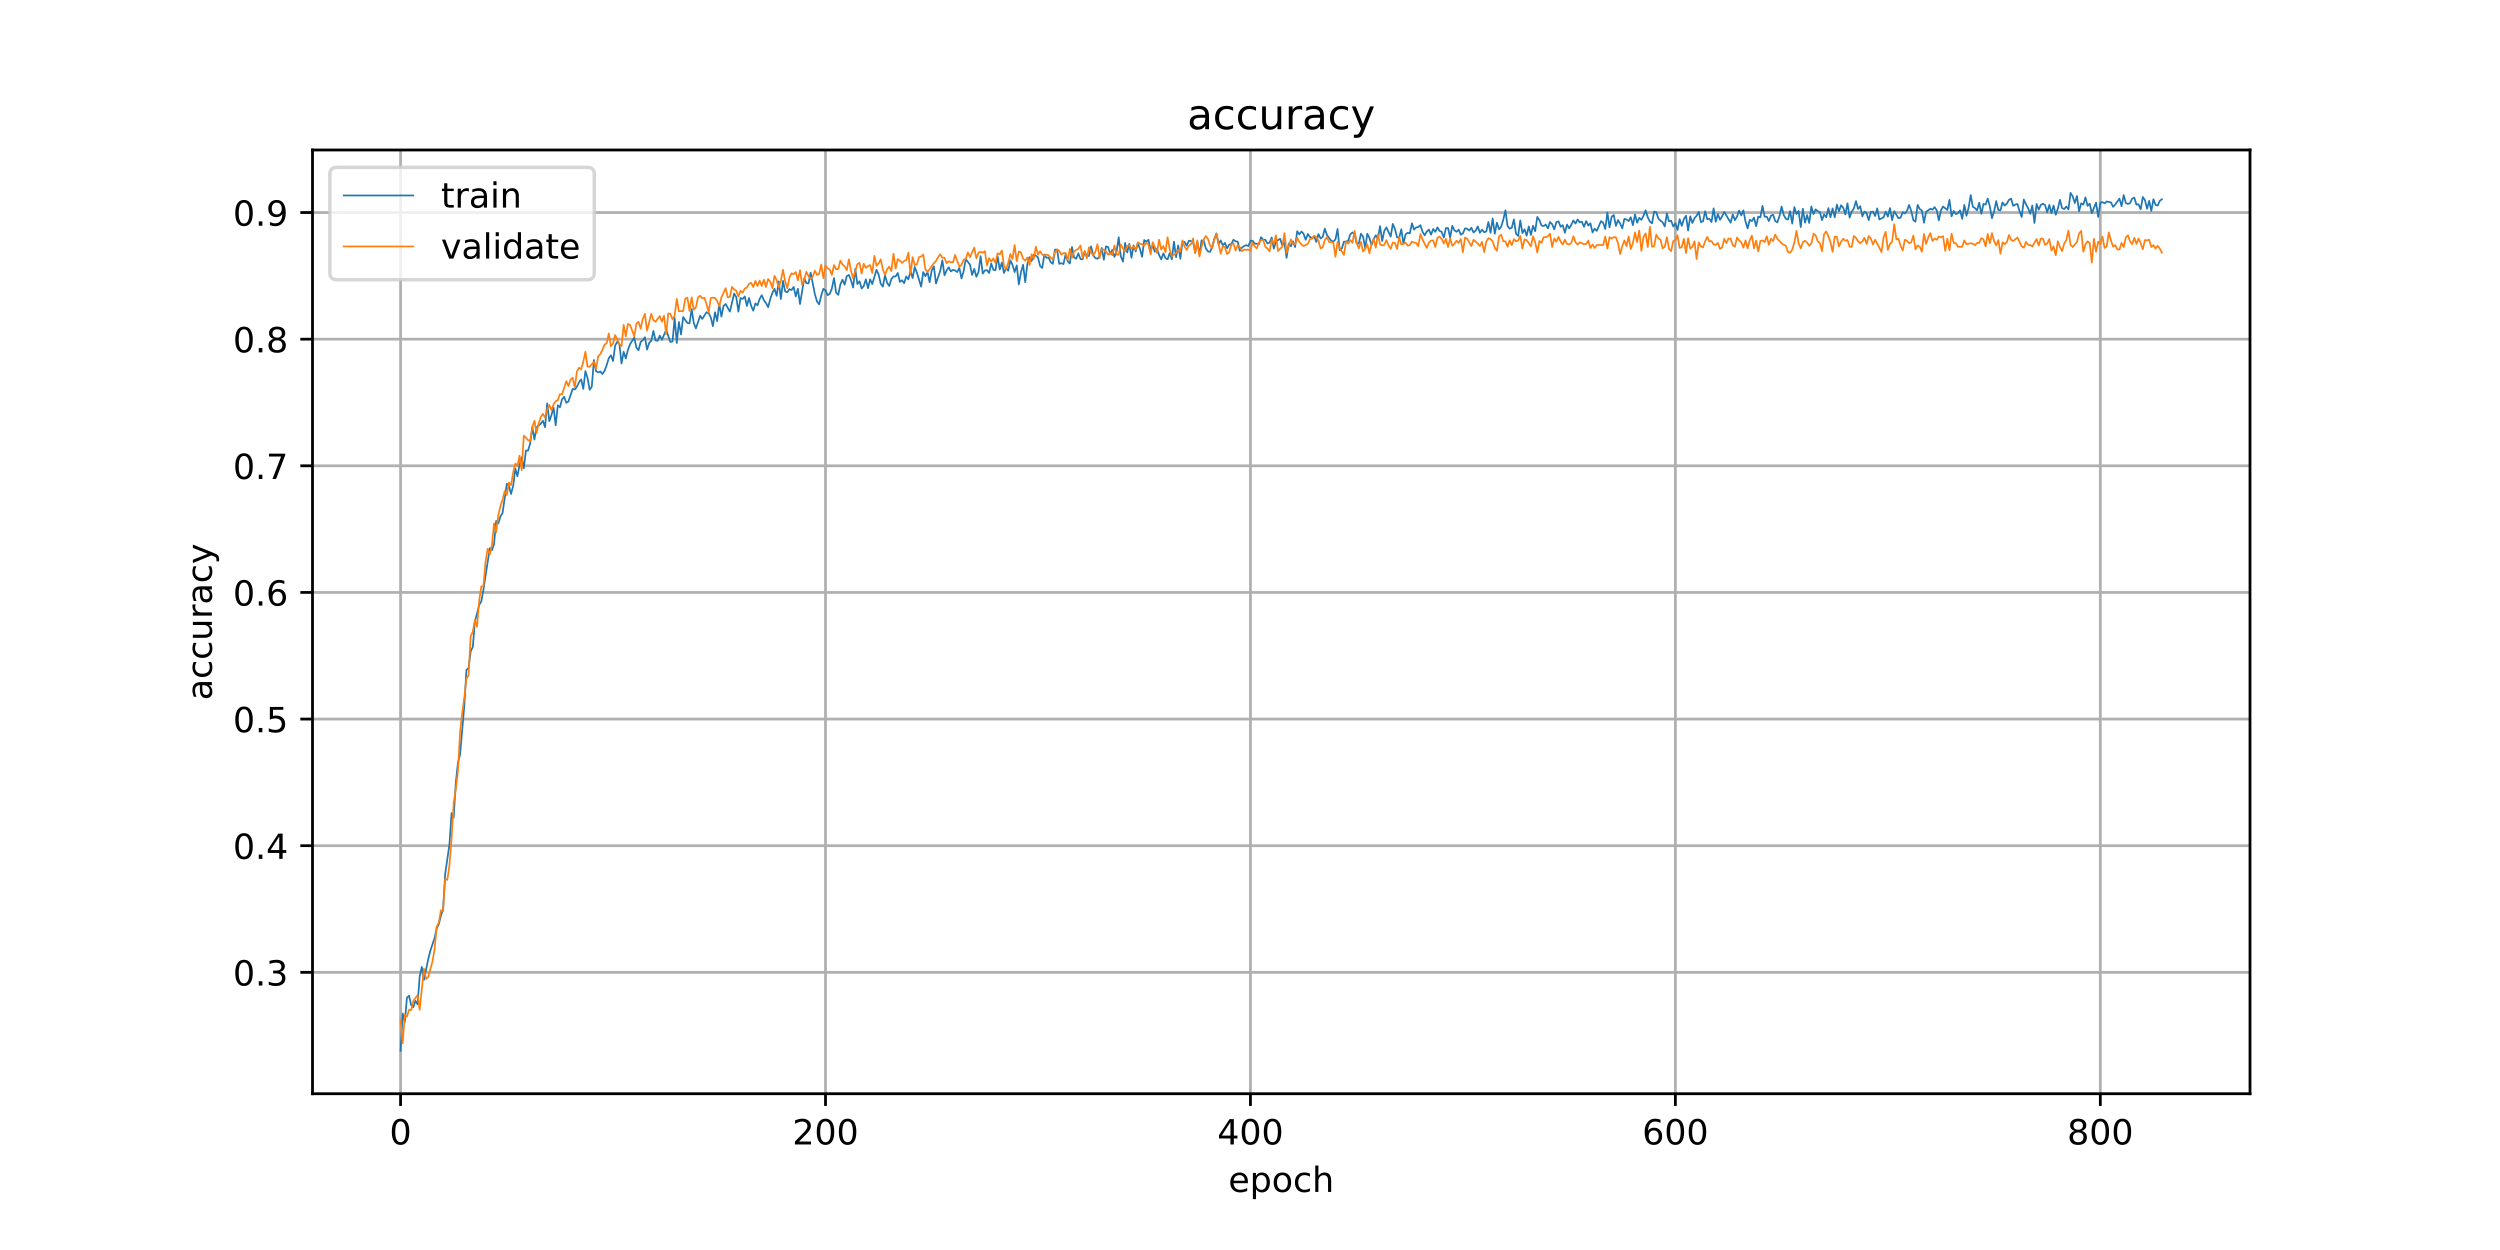 <?xml version="1.0" encoding="utf-8" standalone="no"?>
<!DOCTYPE svg PUBLIC "-//W3C//DTD SVG 1.1//EN"
  "http://www.w3.org/Graphics/SVG/1.1/DTD/svg11.dtd">
<!-- Created with matplotlib (https://matplotlib.org/) -->
<svg height="360pt" version="1.1" viewBox="0 0 720 360" width="720pt" xmlns="http://www.w3.org/2000/svg" xmlns:xlink="http://www.w3.org/1999/xlink">
 <defs>
  <style type="text/css">
*{stroke-linecap:butt;stroke-linejoin:round;}
  </style>
 </defs>
 <g id="figure_1">
  <g id="patch_1">
   <path d="M 0 360 
L 720 360 
L 720 0 
L 0 0 
z
" style="fill:#ffffff;"/>
  </g>
  <g id="axes_1">
   <g id="patch_2">
    <path d="M 90 315 
L 648 315 
L 648 43.2 
L 90 43.2 
z
" style="fill:#ffffff;"/>
   </g>
   <g id="matplotlib.axis_1">
    <g id="xtick_1">
     <g id="line2d_1">
      <path clip-path="url(#pfc9e6e3d11)" d="M 115.364 315 
L 115.364 43.2 
" style="fill:none;stroke:#b0b0b0;stroke-linecap:square;stroke-width:0.8;"/>
     </g>
     <g id="line2d_2">
      <defs>
       <path d="M 0 0 
L 0 3.5 
" id="m6388c35a2b" style="stroke:#000000;stroke-width:0.8;"/>
      </defs>
      <g>
       <use style="stroke:#000000;stroke-width:0.8;" x="115.364" xlink:href="#m6388c35a2b" y="315"/>
      </g>
     </g>
     <g id="text_1">
      <!-- 0 -->
      <defs>
       <path d="M 31.781 66.406 
Q 24.172 66.406 20.328 58.906 
Q 16.5 51.422 16.5 36.375 
Q 16.5 21.391 20.328 13.891 
Q 24.172 6.391 31.781 6.391 
Q 39.453 6.391 43.281 13.891 
Q 47.125 21.391 47.125 36.375 
Q 47.125 51.422 43.281 58.906 
Q 39.453 66.406 31.781 66.406 
z
M 31.781 74.219 
Q 44.047 74.219 50.516 64.516 
Q 56.984 54.828 56.984 36.375 
Q 56.984 17.969 50.516 8.266 
Q 44.047 -1.422 31.781 -1.422 
Q 19.531 -1.422 13.062 8.266 
Q 6.594 17.969 6.594 36.375 
Q 6.594 54.828 13.062 64.516 
Q 19.531 74.219 31.781 74.219 
z
" id="DejaVuSans-48"/>
      </defs>
      <g transform="translate(112.182 329.598)scale(0.1 -0.1)">
       <use xlink:href="#DejaVuSans-48"/>
      </g>
     </g>
    </g>
    <g id="xtick_2">
     <g id="line2d_3">
      <path clip-path="url(#pfc9e6e3d11)" d="M 237.745 315 
L 237.745 43.2 
" style="fill:none;stroke:#b0b0b0;stroke-linecap:square;stroke-width:0.8;"/>
     </g>
     <g id="line2d_4">
      <g>
       <use style="stroke:#000000;stroke-width:0.8;" x="237.745" xlink:href="#m6388c35a2b" y="315"/>
      </g>
     </g>
     <g id="text_2">
      <!-- 200 -->
      <defs>
       <path d="M 19.188 8.297 
L 53.609 8.297 
L 53.609 0 
L 7.328 0 
L 7.328 8.297 
Q 12.938 14.109 22.625 23.891 
Q 32.328 33.688 34.812 36.531 
Q 39.547 41.844 41.422 45.531 
Q 43.312 49.219 43.312 52.781 
Q 43.312 58.594 39.234 62.25 
Q 35.156 65.922 28.609 65.922 
Q 23.969 65.922 18.812 64.312 
Q 13.672 62.703 7.812 59.422 
L 7.812 69.391 
Q 13.766 71.781 18.938 73 
Q 24.125 74.219 28.422 74.219 
Q 39.75 74.219 46.484 68.547 
Q 53.219 62.891 53.219 53.422 
Q 53.219 48.922 51.531 44.891 
Q 49.859 40.875 45.406 35.406 
Q 44.188 33.984 37.641 27.219 
Q 31.109 20.453 19.188 8.297 
z
" id="DejaVuSans-50"/>
      </defs>
      <g transform="translate(228.202 329.598)scale(0.1 -0.1)">
       <use xlink:href="#DejaVuSans-50"/>
       <use x="63.623" xlink:href="#DejaVuSans-48"/>
       <use x="127.246" xlink:href="#DejaVuSans-48"/>
      </g>
     </g>
    </g>
    <g id="xtick_3">
     <g id="line2d_5">
      <path clip-path="url(#pfc9e6e3d11)" d="M 360.127 315 
L 360.127 43.2 
" style="fill:none;stroke:#b0b0b0;stroke-linecap:square;stroke-width:0.8;"/>
     </g>
     <g id="line2d_6">
      <g>
       <use style="stroke:#000000;stroke-width:0.8;" x="360.127" xlink:href="#m6388c35a2b" y="315"/>
      </g>
     </g>
     <g id="text_3">
      <!-- 400 -->
      <defs>
       <path d="M 37.797 64.312 
L 12.891 25.391 
L 37.797 25.391 
z
M 35.203 72.906 
L 47.609 72.906 
L 47.609 25.391 
L 58.016 25.391 
L 58.016 17.188 
L 47.609 17.188 
L 47.609 0 
L 37.797 0 
L 37.797 17.188 
L 4.891 17.188 
L 4.891 26.703 
z
" id="DejaVuSans-52"/>
      </defs>
      <g transform="translate(350.584 329.598)scale(0.1 -0.1)">
       <use xlink:href="#DejaVuSans-52"/>
       <use x="63.623" xlink:href="#DejaVuSans-48"/>
       <use x="127.246" xlink:href="#DejaVuSans-48"/>
      </g>
     </g>
    </g>
    <g id="xtick_4">
     <g id="line2d_7">
      <path clip-path="url(#pfc9e6e3d11)" d="M 482.509 315 
L 482.509 43.2 
" style="fill:none;stroke:#b0b0b0;stroke-linecap:square;stroke-width:0.8;"/>
     </g>
     <g id="line2d_8">
      <g>
       <use style="stroke:#000000;stroke-width:0.8;" x="482.509" xlink:href="#m6388c35a2b" y="315"/>
      </g>
     </g>
     <g id="text_4">
      <!-- 600 -->
      <defs>
       <path d="M 33.016 40.375 
Q 26.375 40.375 22.484 35.828 
Q 18.609 31.297 18.609 23.391 
Q 18.609 15.531 22.484 10.953 
Q 26.375 6.391 33.016 6.391 
Q 39.656 6.391 43.531 10.953 
Q 47.406 15.531 47.406 23.391 
Q 47.406 31.297 43.531 35.828 
Q 39.656 40.375 33.016 40.375 
z
M 52.594 71.297 
L 52.594 62.312 
Q 48.875 64.062 45.094 64.984 
Q 41.312 65.922 37.594 65.922 
Q 27.828 65.922 22.672 59.328 
Q 17.531 52.734 16.797 39.406 
Q 19.672 43.656 24.016 45.922 
Q 28.375 48.188 33.594 48.188 
Q 44.578 48.188 50.953 41.516 
Q 57.328 34.859 57.328 23.391 
Q 57.328 12.156 50.688 5.359 
Q 44.047 -1.422 33.016 -1.422 
Q 20.359 -1.422 13.672 8.266 
Q 6.984 17.969 6.984 36.375 
Q 6.984 53.656 15.188 63.938 
Q 23.391 74.219 37.203 74.219 
Q 40.922 74.219 44.703 73.484 
Q 48.484 72.75 52.594 71.297 
z
" id="DejaVuSans-54"/>
      </defs>
      <g transform="translate(472.965 329.598)scale(0.1 -0.1)">
       <use xlink:href="#DejaVuSans-54"/>
       <use x="63.623" xlink:href="#DejaVuSans-48"/>
       <use x="127.246" xlink:href="#DejaVuSans-48"/>
      </g>
     </g>
    </g>
    <g id="xtick_5">
     <g id="line2d_9">
      <path clip-path="url(#pfc9e6e3d11)" d="M 604.891 315 
L 604.891 43.2 
" style="fill:none;stroke:#b0b0b0;stroke-linecap:square;stroke-width:0.8;"/>
     </g>
     <g id="line2d_10">
      <g>
       <use style="stroke:#000000;stroke-width:0.8;" x="604.891" xlink:href="#m6388c35a2b" y="315"/>
      </g>
     </g>
     <g id="text_5">
      <!-- 800 -->
      <defs>
       <path d="M 31.781 34.625 
Q 24.75 34.625 20.719 30.859 
Q 16.703 27.094 16.703 20.516 
Q 16.703 13.922 20.719 10.156 
Q 24.75 6.391 31.781 6.391 
Q 38.812 6.391 42.859 10.172 
Q 46.922 13.969 46.922 20.516 
Q 46.922 27.094 42.891 30.859 
Q 38.875 34.625 31.781 34.625 
z
M 21.922 38.812 
Q 15.578 40.375 12.031 44.719 
Q 8.5 49.078 8.5 55.328 
Q 8.5 64.062 14.719 69.141 
Q 20.953 74.219 31.781 74.219 
Q 42.672 74.219 48.875 69.141 
Q 55.078 64.062 55.078 55.328 
Q 55.078 49.078 51.531 44.719 
Q 48 40.375 41.703 38.812 
Q 48.828 37.156 52.797 32.312 
Q 56.781 27.484 56.781 20.516 
Q 56.781 9.906 50.312 4.234 
Q 43.844 -1.422 31.781 -1.422 
Q 19.734 -1.422 13.25 4.234 
Q 6.781 9.906 6.781 20.516 
Q 6.781 27.484 10.781 32.312 
Q 14.797 37.156 21.922 38.812 
z
M 18.312 54.391 
Q 18.312 48.734 21.844 45.562 
Q 25.391 42.391 31.781 42.391 
Q 38.141 42.391 41.719 45.562 
Q 45.312 48.734 45.312 54.391 
Q 45.312 60.062 41.719 63.234 
Q 38.141 66.406 31.781 66.406 
Q 25.391 66.406 21.844 63.234 
Q 18.312 60.062 18.312 54.391 
z
" id="DejaVuSans-56"/>
      </defs>
      <g transform="translate(595.347 329.598)scale(0.1 -0.1)">
       <use xlink:href="#DejaVuSans-56"/>
       <use x="63.623" xlink:href="#DejaVuSans-48"/>
       <use x="127.246" xlink:href="#DejaVuSans-48"/>
      </g>
     </g>
    </g>
    <g id="text_6">
     <!-- epoch -->
     <defs>
      <path d="M 56.203 29.594 
L 56.203 25.203 
L 14.891 25.203 
Q 15.484 15.922 20.484 11.062 
Q 25.484 6.203 34.422 6.203 
Q 39.594 6.203 44.453 7.469 
Q 49.312 8.734 54.109 11.281 
L 54.109 2.781 
Q 49.266 0.734 44.188 -0.344 
Q 39.109 -1.422 33.891 -1.422 
Q 20.797 -1.422 13.156 6.188 
Q 5.516 13.812 5.516 26.812 
Q 5.516 40.234 12.766 48.109 
Q 20.016 56 32.328 56 
Q 43.359 56 49.781 48.891 
Q 56.203 41.797 56.203 29.594 
z
M 47.219 32.234 
Q 47.125 39.594 43.094 43.984 
Q 39.062 48.391 32.422 48.391 
Q 24.906 48.391 20.391 44.141 
Q 15.875 39.891 15.188 32.172 
z
" id="DejaVuSans-101"/>
      <path d="M 18.109 8.203 
L 18.109 -20.797 
L 9.078 -20.797 
L 9.078 54.688 
L 18.109 54.688 
L 18.109 46.391 
Q 20.953 51.266 25.266 53.625 
Q 29.594 56 35.594 56 
Q 45.562 56 51.781 48.094 
Q 58.016 40.188 58.016 27.297 
Q 58.016 14.406 51.781 6.484 
Q 45.562 -1.422 35.594 -1.422 
Q 29.594 -1.422 25.266 0.953 
Q 20.953 3.328 18.109 8.203 
z
M 48.688 27.297 
Q 48.688 37.203 44.609 42.844 
Q 40.531 48.484 33.406 48.484 
Q 26.266 48.484 22.188 42.844 
Q 18.109 37.203 18.109 27.297 
Q 18.109 17.391 22.188 11.75 
Q 26.266 6.109 33.406 6.109 
Q 40.531 6.109 44.609 11.75 
Q 48.688 17.391 48.688 27.297 
z
" id="DejaVuSans-112"/>
      <path d="M 30.609 48.391 
Q 23.391 48.391 19.188 42.75 
Q 14.984 37.109 14.984 27.297 
Q 14.984 17.484 19.156 11.844 
Q 23.344 6.203 30.609 6.203 
Q 37.797 6.203 41.984 11.859 
Q 46.188 17.531 46.188 27.297 
Q 46.188 37.016 41.984 42.703 
Q 37.797 48.391 30.609 48.391 
z
M 30.609 56 
Q 42.328 56 49.016 48.375 
Q 55.719 40.766 55.719 27.297 
Q 55.719 13.875 49.016 6.219 
Q 42.328 -1.422 30.609 -1.422 
Q 18.844 -1.422 12.172 6.219 
Q 5.516 13.875 5.516 27.297 
Q 5.516 40.766 12.172 48.375 
Q 18.844 56 30.609 56 
z
" id="DejaVuSans-111"/>
      <path d="M 48.781 52.594 
L 48.781 44.188 
Q 44.969 46.297 41.141 47.344 
Q 37.312 48.391 33.406 48.391 
Q 24.656 48.391 19.812 42.844 
Q 14.984 37.312 14.984 27.297 
Q 14.984 17.281 19.812 11.734 
Q 24.656 6.203 33.406 6.203 
Q 37.312 6.203 41.141 7.25 
Q 44.969 8.297 48.781 10.406 
L 48.781 2.094 
Q 45.016 0.344 40.984 -0.531 
Q 36.969 -1.422 32.422 -1.422 
Q 20.062 -1.422 12.781 6.344 
Q 5.516 14.109 5.516 27.297 
Q 5.516 40.672 12.859 48.328 
Q 20.219 56 33.016 56 
Q 37.156 56 41.109 55.141 
Q 45.062 54.297 48.781 52.594 
z
" id="DejaVuSans-99"/>
      <path d="M 54.891 33.016 
L 54.891 0 
L 45.906 0 
L 45.906 32.719 
Q 45.906 40.484 42.875 44.328 
Q 39.844 48.188 33.797 48.188 
Q 26.516 48.188 22.312 43.547 
Q 18.109 38.922 18.109 30.906 
L 18.109 0 
L 9.078 0 
L 9.078 75.984 
L 18.109 75.984 
L 18.109 46.188 
Q 21.344 51.125 25.703 53.562 
Q 30.078 56 35.797 56 
Q 45.219 56 50.047 50.172 
Q 54.891 44.344 54.891 33.016 
z
" id="DejaVuSans-104"/>
     </defs>
     <g transform="translate(353.772 343.277)scale(0.1 -0.1)">
      <use xlink:href="#DejaVuSans-101"/>
      <use x="61.523" xlink:href="#DejaVuSans-112"/>
      <use x="125" xlink:href="#DejaVuSans-111"/>
      <use x="186.182" xlink:href="#DejaVuSans-99"/>
      <use x="241.162" xlink:href="#DejaVuSans-104"/>
     </g>
    </g>
   </g>
   <g id="matplotlib.axis_2">
    <g id="ytick_1">
     <g id="line2d_11">
      <path clip-path="url(#pfc9e6e3d11)" d="M 90 280.033 
L 648 280.033 
" style="fill:none;stroke:#b0b0b0;stroke-linecap:square;stroke-width:0.8;"/>
     </g>
     <g id="line2d_12">
      <defs>
       <path d="M 0 0 
L -3.5 0 
" id="mb56e80c5e0" style="stroke:#000000;stroke-width:0.8;"/>
      </defs>
      <g>
       <use style="stroke:#000000;stroke-width:0.8;" x="90" xlink:href="#mb56e80c5e0" y="280.033"/>
      </g>
     </g>
     <g id="text_7">
      <!-- 0.3 -->
      <defs>
       <path d="M 10.688 12.406 
L 21 12.406 
L 21 0 
L 10.688 0 
z
" id="DejaVuSans-46"/>
       <path d="M 40.578 39.312 
Q 47.656 37.797 51.625 33 
Q 55.609 28.219 55.609 21.188 
Q 55.609 10.406 48.188 4.484 
Q 40.766 -1.422 27.094 -1.422 
Q 22.516 -1.422 17.656 -0.516 
Q 12.797 0.391 7.625 2.203 
L 7.625 11.719 
Q 11.719 9.328 16.594 8.109 
Q 21.484 6.891 26.812 6.891 
Q 36.078 6.891 40.938 10.547 
Q 45.797 14.203 45.797 21.188 
Q 45.797 27.641 41.281 31.266 
Q 36.766 34.906 28.719 34.906 
L 20.219 34.906 
L 20.219 43.016 
L 29.109 43.016 
Q 36.375 43.016 40.234 45.922 
Q 44.094 48.828 44.094 54.297 
Q 44.094 59.906 40.109 62.906 
Q 36.141 65.922 28.719 65.922 
Q 24.656 65.922 20.016 65.031 
Q 15.375 64.156 9.812 62.312 
L 9.812 71.094 
Q 15.438 72.656 20.344 73.438 
Q 25.25 74.219 29.594 74.219 
Q 40.828 74.219 47.359 69.109 
Q 53.906 64.016 53.906 55.328 
Q 53.906 49.266 50.438 45.094 
Q 46.969 40.922 40.578 39.312 
z
" id="DejaVuSans-51"/>
      </defs>
      <g transform="translate(67.097 283.833)scale(0.1 -0.1)">
       <use xlink:href="#DejaVuSans-48"/>
       <use x="63.623" xlink:href="#DejaVuSans-46"/>
       <use x="95.41" xlink:href="#DejaVuSans-51"/>
      </g>
     </g>
    </g>
    <g id="ytick_2">
     <g id="line2d_13">
      <path clip-path="url(#pfc9e6e3d11)" d="M 90 243.562 
L 648 243.562 
" style="fill:none;stroke:#b0b0b0;stroke-linecap:square;stroke-width:0.8;"/>
     </g>
     <g id="line2d_14">
      <g>
       <use style="stroke:#000000;stroke-width:0.8;" x="90" xlink:href="#mb56e80c5e0" y="243.562"/>
      </g>
     </g>
     <g id="text_8">
      <!-- 0.4 -->
      <g transform="translate(67.097 247.362)scale(0.1 -0.1)">
       <use xlink:href="#DejaVuSans-48"/>
       <use x="63.623" xlink:href="#DejaVuSans-46"/>
       <use x="95.41" xlink:href="#DejaVuSans-52"/>
      </g>
     </g>
    </g>
    <g id="ytick_3">
     <g id="line2d_15">
      <path clip-path="url(#pfc9e6e3d11)" d="M 90 207.091 
L 648 207.091 
" style="fill:none;stroke:#b0b0b0;stroke-linecap:square;stroke-width:0.8;"/>
     </g>
     <g id="line2d_16">
      <g>
       <use style="stroke:#000000;stroke-width:0.8;" x="90" xlink:href="#mb56e80c5e0" y="207.091"/>
      </g>
     </g>
     <g id="text_9">
      <!-- 0.5 -->
      <defs>
       <path d="M 10.797 72.906 
L 49.516 72.906 
L 49.516 64.594 
L 19.828 64.594 
L 19.828 46.734 
Q 21.969 47.469 24.109 47.828 
Q 26.266 48.188 28.422 48.188 
Q 40.625 48.188 47.75 41.5 
Q 54.891 34.812 54.891 23.391 
Q 54.891 11.625 47.562 5.094 
Q 40.234 -1.422 26.906 -1.422 
Q 22.312 -1.422 17.547 -0.641 
Q 12.797 0.141 7.719 1.703 
L 7.719 11.625 
Q 12.109 9.234 16.797 8.062 
Q 21.484 6.891 26.703 6.891 
Q 35.156 6.891 40.078 11.328 
Q 45.016 15.766 45.016 23.391 
Q 45.016 31 40.078 35.438 
Q 35.156 39.891 26.703 39.891 
Q 22.75 39.891 18.812 39.016 
Q 14.891 38.141 10.797 36.281 
z
" id="DejaVuSans-53"/>
      </defs>
      <g transform="translate(67.097 210.891)scale(0.1 -0.1)">
       <use xlink:href="#DejaVuSans-48"/>
       <use x="63.623" xlink:href="#DejaVuSans-46"/>
       <use x="95.41" xlink:href="#DejaVuSans-53"/>
      </g>
     </g>
    </g>
    <g id="ytick_4">
     <g id="line2d_17">
      <path clip-path="url(#pfc9e6e3d11)" d="M 90 170.62 
L 648 170.62 
" style="fill:none;stroke:#b0b0b0;stroke-linecap:square;stroke-width:0.8;"/>
     </g>
     <g id="line2d_18">
      <g>
       <use style="stroke:#000000;stroke-width:0.8;" x="90" xlink:href="#mb56e80c5e0" y="170.62"/>
      </g>
     </g>
     <g id="text_10">
      <!-- 0.6 -->
      <g transform="translate(67.097 174.42)scale(0.1 -0.1)">
       <use xlink:href="#DejaVuSans-48"/>
       <use x="63.623" xlink:href="#DejaVuSans-46"/>
       <use x="95.41" xlink:href="#DejaVuSans-54"/>
      </g>
     </g>
    </g>
    <g id="ytick_5">
     <g id="line2d_19">
      <path clip-path="url(#pfc9e6e3d11)" d="M 90 134.15 
L 648 134.15 
" style="fill:none;stroke:#b0b0b0;stroke-linecap:square;stroke-width:0.8;"/>
     </g>
     <g id="line2d_20">
      <g>
       <use style="stroke:#000000;stroke-width:0.8;" x="90" xlink:href="#mb56e80c5e0" y="134.15"/>
      </g>
     </g>
     <g id="text_11">
      <!-- 0.7 -->
      <defs>
       <path d="M 8.203 72.906 
L 55.078 72.906 
L 55.078 68.703 
L 28.609 0 
L 18.312 0 
L 43.219 64.594 
L 8.203 64.594 
z
" id="DejaVuSans-55"/>
      </defs>
      <g transform="translate(67.097 137.949)scale(0.1 -0.1)">
       <use xlink:href="#DejaVuSans-48"/>
       <use x="63.623" xlink:href="#DejaVuSans-46"/>
       <use x="95.41" xlink:href="#DejaVuSans-55"/>
      </g>
     </g>
    </g>
    <g id="ytick_6">
     <g id="line2d_21">
      <path clip-path="url(#pfc9e6e3d11)" d="M 90 97.679 
L 648 97.679 
" style="fill:none;stroke:#b0b0b0;stroke-linecap:square;stroke-width:0.8;"/>
     </g>
     <g id="line2d_22">
      <g>
       <use style="stroke:#000000;stroke-width:0.8;" x="90" xlink:href="#mb56e80c5e0" y="97.679"/>
      </g>
     </g>
     <g id="text_12">
      <!-- 0.8 -->
      <g transform="translate(67.097 101.478)scale(0.1 -0.1)">
       <use xlink:href="#DejaVuSans-48"/>
       <use x="63.623" xlink:href="#DejaVuSans-46"/>
       <use x="95.41" xlink:href="#DejaVuSans-56"/>
      </g>
     </g>
    </g>
    <g id="ytick_7">
     <g id="line2d_23">
      <path clip-path="url(#pfc9e6e3d11)" d="M 90 61.208 
L 648 61.208 
" style="fill:none;stroke:#b0b0b0;stroke-linecap:square;stroke-width:0.8;"/>
     </g>
     <g id="line2d_24">
      <g>
       <use style="stroke:#000000;stroke-width:0.8;" x="90" xlink:href="#mb56e80c5e0" y="61.208"/>
      </g>
     </g>
     <g id="text_13">
      <!-- 0.9 -->
      <defs>
       <path d="M 10.984 1.516 
L 10.984 10.5 
Q 14.703 8.734 18.5 7.812 
Q 22.312 6.891 25.984 6.891 
Q 35.75 6.891 40.891 13.453 
Q 46.047 20.016 46.781 33.406 
Q 43.953 29.203 39.594 26.953 
Q 35.25 24.703 29.984 24.703 
Q 19.047 24.703 12.672 31.312 
Q 6.297 37.938 6.297 49.422 
Q 6.297 60.641 12.938 67.422 
Q 19.578 74.219 30.609 74.219 
Q 43.266 74.219 49.922 64.516 
Q 56.594 54.828 56.594 36.375 
Q 56.594 19.141 48.406 8.859 
Q 40.234 -1.422 26.422 -1.422 
Q 22.703 -1.422 18.891 -0.688 
Q 15.094 0.047 10.984 1.516 
z
M 30.609 32.422 
Q 37.25 32.422 41.125 36.953 
Q 45.016 41.5 45.016 49.422 
Q 45.016 57.281 41.125 61.844 
Q 37.25 66.406 30.609 66.406 
Q 23.969 66.406 20.094 61.844 
Q 16.219 57.281 16.219 49.422 
Q 16.219 41.5 20.094 36.953 
Q 23.969 32.422 30.609 32.422 
z
" id="DejaVuSans-57"/>
      </defs>
      <g transform="translate(67.097 65.007)scale(0.1 -0.1)">
       <use xlink:href="#DejaVuSans-48"/>
       <use x="63.623" xlink:href="#DejaVuSans-46"/>
       <use x="95.41" xlink:href="#DejaVuSans-57"/>
      </g>
     </g>
    </g>
    <g id="text_14">
     <!-- accuracy -->
     <defs>
      <path d="M 34.281 27.484 
Q 23.391 27.484 19.188 25 
Q 14.984 22.516 14.984 16.5 
Q 14.984 11.719 18.141 8.906 
Q 21.297 6.109 26.703 6.109 
Q 34.188 6.109 38.703 11.406 
Q 43.219 16.703 43.219 25.484 
L 43.219 27.484 
z
M 52.203 31.203 
L 52.203 0 
L 43.219 0 
L 43.219 8.297 
Q 40.141 3.328 35.547 0.953 
Q 30.953 -1.422 24.312 -1.422 
Q 15.922 -1.422 10.953 3.297 
Q 6 8.016 6 15.922 
Q 6 25.141 12.172 29.828 
Q 18.359 34.516 30.609 34.516 
L 43.219 34.516 
L 43.219 35.406 
Q 43.219 41.609 39.141 45 
Q 35.062 48.391 27.688 48.391 
Q 23 48.391 18.547 47.266 
Q 14.109 46.141 10.016 43.891 
L 10.016 52.203 
Q 14.938 54.109 19.578 55.047 
Q 24.219 56 28.609 56 
Q 40.484 56 46.344 49.844 
Q 52.203 43.703 52.203 31.203 
z
" id="DejaVuSans-97"/>
      <path d="M 8.5 21.578 
L 8.5 54.688 
L 17.484 54.688 
L 17.484 21.922 
Q 17.484 14.156 20.5 10.266 
Q 23.531 6.391 29.594 6.391 
Q 36.859 6.391 41.078 11.031 
Q 45.312 15.672 45.312 23.688 
L 45.312 54.688 
L 54.297 54.688 
L 54.297 0 
L 45.312 0 
L 45.312 8.406 
Q 42.047 3.422 37.719 1 
Q 33.406 -1.422 27.688 -1.422 
Q 18.266 -1.422 13.375 4.438 
Q 8.5 10.297 8.5 21.578 
z
M 31.109 56 
z
" id="DejaVuSans-117"/>
      <path d="M 41.109 46.297 
Q 39.594 47.172 37.812 47.578 
Q 36.031 48 33.891 48 
Q 26.266 48 22.188 43.047 
Q 18.109 38.094 18.109 28.812 
L 18.109 0 
L 9.078 0 
L 9.078 54.688 
L 18.109 54.688 
L 18.109 46.188 
Q 20.953 51.172 25.484 53.578 
Q 30.031 56 36.531 56 
Q 37.453 56 38.578 55.875 
Q 39.703 55.766 41.062 55.516 
z
" id="DejaVuSans-114"/>
      <path d="M 32.172 -5.078 
Q 28.375 -14.844 24.75 -17.812 
Q 21.141 -20.797 15.094 -20.797 
L 7.906 -20.797 
L 7.906 -13.281 
L 13.188 -13.281 
Q 16.891 -13.281 18.938 -11.516 
Q 21 -9.766 23.484 -3.219 
L 25.094 0.875 
L 2.984 54.688 
L 12.5 54.688 
L 29.594 11.922 
L 46.688 54.688 
L 56.203 54.688 
z
" id="DejaVuSans-121"/>
     </defs>
     <g transform="translate(61.017 201.659)rotate(-90)scale(0.1 -0.1)">
      <use xlink:href="#DejaVuSans-97"/>
      <use x="61.279" xlink:href="#DejaVuSans-99"/>
      <use x="116.26" xlink:href="#DejaVuSans-99"/>
      <use x="171.24" xlink:href="#DejaVuSans-117"/>
      <use x="234.619" xlink:href="#DejaVuSans-114"/>
      <use x="275.732" xlink:href="#DejaVuSans-97"/>
      <use x="337.012" xlink:href="#DejaVuSans-99"/>
      <use x="391.992" xlink:href="#DejaVuSans-121"/>
     </g>
    </g>
   </g>
   <g id="line2d_25">
    <path clip-path="url(#pfc9e6e3d11)" d="M 115.364 302.645 
L 115.976 291.887 
L 116.587 294.348 
L 117.199 287.328 
L 117.811 286.781 
L 118.423 289.516 
L 119.035 290.063 
L 119.647 288.239 
L 120.259 289.242 
L 120.871 281.219 
L 121.483 278.483 
L 122.095 282.222 
L 123.318 276.295 
L 123.93 273.833 
L 125.154 270.186 
L 125.766 267.36 
L 126.378 266.174 
L 126.99 263.713 
L 127.602 261.889 
L 128.214 251.677 
L 129.438 243.198 
L 130.049 234.171 
L 130.661 235.448 
L 131.273 225.418 
L 131.885 219.674 
L 132.497 217.303 
L 133.721 203.353 
L 134.333 192.959 
L 134.945 192.412 
L 135.557 187.58 
L 136.169 186.303 
L 136.78 179.009 
L 138.004 174.268 
L 138.616 173.173 
L 139.228 169.8 
L 141.064 157.856 
L 141.676 158.494 
L 142.288 156.67 
L 142.9 150.014 
L 143.511 150.744 
L 144.123 148.738 
L 144.735 147.735 
L 145.959 139.347 
L 146.571 139.985 
L 147.183 142.264 
L 147.795 139.894 
L 148.407 134.97 
L 149.019 137.158 
L 149.631 133.876 
L 150.242 131.688 
L 150.854 134.879 
L 151.466 129.773 
L 152.078 129.773 
L 152.69 127.676 
L 153.302 123.026 
L 153.914 126.582 
L 154.526 123.026 
L 155.75 122.023 
L 156.362 121.202 
L 156.973 123.026 
L 157.585 116.188 
L 158.197 121.293 
L 158.809 119.561 
L 159.421 117.373 
L 160.033 122.479 
L 160.645 116.735 
L 161.257 117.282 
L 161.869 115.002 
L 162.481 114.273 
L 163.093 116.005 
L 163.704 115.64 
L 164.928 111.993 
L 165.54 112.176 
L 166.152 111.355 
L 166.764 110.079 
L 167.376 109.258 
L 167.988 111.993 
L 168.6 106.887 
L 169.212 108.893 
L 169.824 112.267 
L 170.435 111.355 
L 171.047 103.696 
L 171.659 106.887 
L 172.271 107.252 
L 172.883 106.979 
L 173.495 107.708 
L 174.107 106.796 
L 174.719 105.155 
L 175.331 103.149 
L 175.943 102.329 
L 176.555 103.97 
L 177.166 99.502 
L 177.778 98.408 
L 178.39 99.137 
L 179.002 104.699 
L 179.614 101.326 
L 180.226 103.24 
L 180.838 100.779 
L 181.45 99.137 
L 182.674 97.223 
L 183.286 100.14 
L 183.897 100.87 
L 184.509 98.499 
L 185.121 97.952 
L 185.733 97.131 
L 186.345 100.687 
L 186.957 98.773 
L 187.569 98.134 
L 188.181 95.308 
L 188.793 98.043 
L 189.405 98.134 
L 190.017 96.676 
L 190.628 97.861 
L 191.852 95.034 
L 193.076 98.499 
L 193.688 98.317 
L 194.3 91.57 
L 194.912 98.773 
L 195.524 92.755 
L 196.136 96.311 
L 196.748 91.296 
L 197.971 93.028 
L 198.583 93.12 
L 199.195 89.017 
L 199.807 93.028 
L 200.419 94.578 
L 201.643 90.931 
L 202.255 91.843 
L 203.479 89.928 
L 204.09 90.202 
L 204.702 91.387 
L 205.314 93.94 
L 205.926 89.928 
L 206.538 92.481 
L 207.15 87.467 
L 207.762 91.205 
L 208.374 88.105 
L 208.986 87.558 
L 210.21 89.746 
L 211.433 84.549 
L 212.045 85.552 
L 212.657 89.746 
L 213.269 85.825 
L 213.881 86.099 
L 214.493 85.37 
L 215.105 88.105 
L 215.717 85.825 
L 216.329 88.105 
L 216.941 89.473 
L 217.552 87.375 
L 218.164 87.923 
L 218.776 86.099 
L 219.388 85.005 
L 220 86.464 
L 220.612 87.284 
L 221.224 88.47 
L 221.836 86.099 
L 222.448 84.367 
L 223.06 83.181 
L 223.672 85.187 
L 224.283 81.084 
L 224.895 86.099 
L 225.507 80.902 
L 226.119 83.911 
L 226.731 84.184 
L 227.343 83.272 
L 227.955 83.546 
L 228.567 82.634 
L 229.179 85.37 
L 229.791 83.181 
L 230.403 87.558 
L 231.626 80.172 
L 232.238 81.54 
L 232.85 81.631 
L 233.462 78.531 
L 234.686 84.731 
L 235.298 86.828 
L 235.91 87.649 
L 236.522 85.096 
L 237.134 83.181 
L 237.745 83.637 
L 238.357 85.005 
L 238.969 84.64 
L 239.581 83.09 
L 240.193 80.081 
L 240.805 84.275 
L 241.417 84.914 
L 242.029 81.905 
L 242.641 80.537 
L 243.253 81.996 
L 243.865 79.534 
L 244.476 79.17 
L 245.088 80.72 
L 245.7 82.817 
L 246.312 77.437 
L 246.924 81.814 
L 247.536 80.993 
L 248.148 83.09 
L 248.76 82.361 
L 249.372 80.446 
L 249.984 82.999 
L 250.596 80.446 
L 251.207 81.814 
L 252.431 77.711 
L 253.043 79.078 
L 253.655 81.722 
L 254.267 82.543 
L 254.879 79.261 
L 255.491 81.449 
L 256.103 82.361 
L 256.715 80.355 
L 257.327 79.625 
L 257.938 79.625 
L 258.55 78.622 
L 259.162 81.175 
L 259.774 80.72 
L 260.386 81.54 
L 260.998 79.625 
L 261.61 80.446 
L 262.222 78.075 
L 262.834 80.081 
L 263.446 76.89 
L 264.058 78.531 
L 265.281 82.543 
L 265.893 78.349 
L 266.505 79.534 
L 267.117 78.349 
L 267.729 81.267 
L 268.341 77.893 
L 268.953 76.708 
L 269.565 81.631 
L 270.789 77.984 
L 271.4 74.975 
L 272.012 79.261 
L 272.624 77.893 
L 273.236 76.981 
L 273.848 78.167 
L 274.46 77.711 
L 275.072 77.893 
L 275.684 78.349 
L 276.296 77.164 
L 276.908 80.172 
L 277.52 78.167 
L 278.131 74.611 
L 279.355 76.252 
L 279.967 79.17 
L 280.579 77.437 
L 281.191 79.717 
L 281.803 78.349 
L 282.415 73.79 
L 283.027 78.805 
L 283.639 77.893 
L 284.251 77.802 
L 284.862 78.622 
L 285.474 75.887 
L 286.086 77.711 
L 286.698 77.802 
L 287.31 73.79 
L 287.922 77.619 
L 288.534 75.614 
L 289.146 78.622 
L 289.758 77.164 
L 290.37 77.984 
L 290.982 74.975 
L 291.593 76.252 
L 292.205 78.349 
L 292.817 76.434 
L 293.429 81.905 
L 294.041 78.349 
L 294.653 76.252 
L 295.265 81.267 
L 295.877 76.069 
L 296.489 74.064 
L 297.101 75.158 
L 297.713 73.334 
L 298.324 73.608 
L 298.936 74.155 
L 299.548 76.617 
L 300.16 77.164 
L 300.772 73.334 
L 301.384 74.246 
L 301.996 74.155 
L 302.608 75.522 
L 303.22 75.978 
L 303.832 71.875 
L 304.444 71.966 
L 305.055 75.978 
L 305.667 75.796 
L 306.279 76.069 
L 306.891 73.243 
L 307.503 75.249 
L 308.115 75.887 
L 308.727 71.146 
L 309.339 74.155 
L 309.951 74.519 
L 310.563 72.969 
L 311.175 74.611 
L 311.786 74.702 
L 312.398 72.605 
L 313.01 73.79 
L 313.622 73.699 
L 314.234 70.964 
L 314.846 73.517 
L 315.458 74.337 
L 316.07 74.519 
L 316.682 73.881 
L 317.294 71.419 
L 317.906 74.793 
L 318.517 70.964 
L 319.129 71.146 
L 319.741 73.152 
L 320.353 71.966 
L 320.965 73.972 
L 321.577 72.422 
L 322.189 68.319 
L 322.801 73.881 
L 323.413 75.34 
L 324.025 69.961 
L 324.637 72.696 
L 325.248 70.234 
L 325.86 74.246 
L 326.472 70.69 
L 327.084 72.422 
L 327.696 70.052 
L 328.308 71.693 
L 328.92 73.972 
L 329.532 69.14 
L 330.144 69.596 
L 330.756 69.049 
L 331.368 72.058 
L 331.979 70.69 
L 332.591 72.514 
L 333.203 71.602 
L 333.815 73.425 
L 334.427 74.702 
L 335.039 72.969 
L 335.651 74.337 
L 336.263 74.702 
L 336.875 72.878 
L 337.487 74.702 
L 338.099 69.596 
L 338.71 74.064 
L 339.322 70.69 
L 339.934 74.519 
L 340.546 69.778 
L 341.158 69.687 
L 341.77 70.781 
L 342.382 69.322 
L 342.994 69.414 
L 343.606 69.778 
L 344.218 72.787 
L 344.83 69.687 
L 345.441 73.243 
L 346.053 69.231 
L 346.665 69.322 
L 347.277 71.511 
L 347.889 72.422 
L 348.501 72.514 
L 349.113 71.055 
L 349.725 68.775 
L 350.337 67.225 
L 350.949 70.325 
L 351.561 69.231 
L 352.172 70.69 
L 352.784 69.961 
L 353.396 71.511 
L 354.008 70.416 
L 354.62 70.325 
L 355.232 69.049 
L 355.844 69.505 
L 356.456 69.596 
L 357.068 72.24 
L 357.68 71.328 
L 358.292 70.872 
L 358.903 70.599 
L 359.515 70.872 
L 360.127 69.414 
L 360.739 69.322 
L 361.351 70.143 
L 362.575 70.325 
L 363.187 68.319 
L 363.799 69.049 
L 364.411 69.049 
L 365.023 70.143 
L 365.634 69.869 
L 366.246 68.411 
L 366.858 71.602 
L 367.47 69.687 
L 368.082 69.14 
L 368.694 68.775 
L 369.306 70.69 
L 369.918 69.778 
L 370.53 74.246 
L 371.142 70.143 
L 371.754 70.964 
L 372.366 69.505 
L 372.977 71.146 
L 373.589 66.587 
L 374.201 67.499 
L 374.813 66.678 
L 375.425 67.316 
L 376.037 69.049 
L 376.649 67.408 
L 377.261 68.228 
L 377.873 68.593 
L 378.485 68.137 
L 379.097 69.687 
L 379.708 67.408 
L 380.32 68.684 
L 380.932 68.228 
L 381.544 65.858 
L 382.156 67.681 
L 383.38 69.322 
L 383.992 69.596 
L 384.604 68.958 
L 385.216 65.949 
L 385.828 72.058 
L 386.439 71.602 
L 387.051 69.596 
L 387.663 69.596 
L 388.275 69.322 
L 388.887 67.499 
L 389.499 66.952 
L 390.111 67.408 
L 390.723 70.143 
L 391.335 70.143 
L 391.947 67.316 
L 392.559 68.137 
L 393.17 71.419 
L 393.782 67.316 
L 394.394 68.502 
L 395.006 70.599 
L 395.618 68.866 
L 396.23 67.772 
L 396.842 68.775 
L 397.454 65.128 
L 398.066 69.414 
L 398.678 66.496 
L 399.29 65.493 
L 400.513 68.137 
L 401.125 64.49 
L 401.737 65.949 
L 402.349 68.319 
L 402.961 68.502 
L 403.573 66.04 
L 404.185 70.143 
L 404.797 67.499 
L 405.409 67.043 
L 406.021 67.225 
L 406.632 64.308 
L 407.244 66.131 
L 407.856 65.493 
L 408.468 65.402 
L 409.08 64.855 
L 409.692 66.769 
L 410.304 67.772 
L 410.916 66.678 
L 411.528 66.131 
L 412.14 67.59 
L 412.752 65.949 
L 413.363 66.769 
L 413.975 65.493 
L 414.587 66.496 
L 415.199 66.769 
L 415.811 68.411 
L 416.423 65.675 
L 417.035 65.675 
L 417.647 68.411 
L 418.259 65.037 
L 418.871 66.313 
L 419.483 66.769 
L 420.094 66.131 
L 420.706 67.59 
L 421.318 67.225 
L 421.93 65.766 
L 422.542 65.858 
L 423.154 66.405 
L 423.766 65.584 
L 424.378 66.952 
L 424.99 66.405 
L 425.602 65.219 
L 426.214 67.043 
L 426.825 66.131 
L 427.437 66.861 
L 428.049 66.678 
L 428.661 63.943 
L 429.273 67.043 
L 429.885 62.94 
L 430.497 67.316 
L 431.109 64.125 
L 431.721 66.04 
L 432.333 65.311 
L 432.945 63.305 
L 433.556 60.569 
L 434.168 65.037 
L 434.78 65.858 
L 435.392 65.584 
L 436.004 63.213 
L 436.616 67.316 
L 437.228 67.955 
L 437.84 63.487 
L 438.452 67.134 
L 439.064 66.04 
L 439.676 67.864 
L 440.287 65.219 
L 440.899 67.681 
L 441.511 65.037 
L 442.123 66.587 
L 442.735 62.484 
L 443.347 63.396 
L 443.959 64.946 
L 444.571 65.128 
L 445.183 64.672 
L 445.795 65.766 
L 446.407 63.943 
L 447.018 64.581 
L 447.63 66.04 
L 448.242 63.943 
L 448.854 63.761 
L 449.466 65.311 
L 450.078 64.855 
L 450.69 67.043 
L 451.302 64.672 
L 451.914 65.766 
L 452.526 64.763 
L 453.138 63.487 
L 453.749 64.399 
L 454.361 63.213 
L 454.973 64.034 
L 455.585 63.852 
L 456.197 65.311 
L 456.809 63.669 
L 457.421 64.946 
L 458.033 64.308 
L 458.645 66.952 
L 459.257 65.858 
L 459.869 66.496 
L 461.092 63.669 
L 461.704 64.125 
L 462.316 65.949 
L 462.928 61.208 
L 463.54 65.493 
L 464.152 62.393 
L 464.764 61.937 
L 465.376 65.037 
L 465.988 63.396 
L 466.6 64.399 
L 467.211 65.766 
L 467.823 63.031 
L 468.435 63.213 
L 469.047 63.669 
L 469.659 62.575 
L 470.271 64.855 
L 470.883 61.755 
L 471.495 64.125 
L 472.107 62.758 
L 472.719 63.305 
L 473.331 62.119 
L 473.942 60.569 
L 474.554 62.575 
L 475.166 63.852 
L 475.778 64.308 
L 476.39 60.934 
L 477.002 61.116 
L 477.614 62.94 
L 478.226 63.578 
L 478.838 64.034 
L 479.45 65.219 
L 480.062 61.481 
L 480.673 63.761 
L 481.285 63.578 
L 481.897 65.219 
L 482.509 64.308 
L 483.121 66.222 
L 483.733 63.122 
L 484.345 65.037 
L 484.957 63.122 
L 485.569 62.119 
L 486.181 66.405 
L 486.793 62.302 
L 487.404 64.216 
L 488.016 62.849 
L 488.628 62.119 
L 489.24 61.025 
L 489.852 63.943 
L 490.464 63.761 
L 491.076 60.843 
L 491.688 63.122 
L 492.3 63.031 
L 492.912 63.943 
L 493.524 60.022 
L 494.135 63.852 
L 494.747 61.663 
L 495.359 63.305 
L 495.971 62.302 
L 496.583 61.025 
L 498.419 64.125 
L 499.031 61.755 
L 499.643 63.396 
L 500.255 62.393 
L 500.866 60.66 
L 501.478 62.028 
L 502.09 60.569 
L 502.702 63.761 
L 503.314 65.766 
L 503.926 63.305 
L 504.538 63.669 
L 505.15 62.666 
L 505.762 65.128 
L 506.374 62.393 
L 506.986 62.575 
L 507.597 59.293 
L 508.209 62.393 
L 508.821 62.393 
L 509.433 63.669 
L 510.045 62.119 
L 510.657 61.846 
L 511.269 63.669 
L 511.881 64.034 
L 512.493 62.211 
L 513.105 59.475 
L 513.717 61.937 
L 514.328 63.031 
L 514.94 63.213 
L 515.552 60.843 
L 516.164 64.399 
L 516.776 59.658 
L 517.388 61.663 
L 518 60.752 
L 518.612 65.402 
L 519.224 60.113 
L 519.836 64.125 
L 520.448 61.937 
L 521.059 64.216 
L 521.671 59.475 
L 522.283 61.663 
L 522.895 60.296 
L 523.507 60.843 
L 524.119 61.025 
L 524.731 63.396 
L 525.343 61.755 
L 525.955 62.575 
L 526.567 59.931 
L 527.179 62.575 
L 527.79 60.022 
L 528.402 62.575 
L 529.014 58.928 
L 529.626 60.843 
L 530.238 59.11 
L 530.85 59.84 
L 531.462 61.755 
L 532.074 58.563 
L 532.686 62.666 
L 533.298 60.934 
L 533.91 60.022 
L 534.521 57.925 
L 535.133 60.205 
L 535.745 59.384 
L 536.357 62.302 
L 536.969 60.934 
L 537.581 61.39 
L 538.193 63.396 
L 538.805 61.025 
L 539.417 60.934 
L 540.029 62.211 
L 540.641 60.022 
L 541.252 63.213 
L 542.476 62.575 
L 543.088 60.934 
L 543.7 62.393 
L 544.312 59.931 
L 544.924 63.396 
L 545.536 60.843 
L 546.76 62.849 
L 547.372 62.666 
L 547.983 61.116 
L 548.595 61.481 
L 549.207 60.752 
L 549.819 59.019 
L 550.431 60.752 
L 551.043 63.396 
L 551.655 63.852 
L 552.267 59.019 
L 552.879 60.205 
L 553.491 60.569 
L 554.103 64.125 
L 554.714 61.025 
L 555.938 60.113 
L 556.55 60.387 
L 557.162 59.658 
L 557.774 60.569 
L 558.386 63.487 
L 558.998 60.569 
L 559.61 59.475 
L 560.834 60.478 
L 561.445 57.56 
L 562.057 62.302 
L 562.669 60.752 
L 563.281 61.663 
L 563.893 61.39 
L 564.505 60.569 
L 565.117 63.031 
L 565.729 59.019 
L 566.341 62.119 
L 566.953 59.84 
L 567.565 56.193 
L 568.176 59.566 
L 568.788 59.931 
L 569.4 60.569 
L 570.012 58.381 
L 570.624 61.572 
L 571.236 58.746 
L 571.848 58.928 
L 572.46 57.196 
L 573.072 59.475 
L 573.684 62.849 
L 574.296 60.934 
L 574.907 57.925 
L 575.519 60.478 
L 576.131 60.569 
L 576.743 58.29 
L 577.355 59.202 
L 577.967 58.655 
L 578.579 57.56 
L 579.191 57.196 
L 579.803 59.293 
L 580.415 58.928 
L 581.027 58.746 
L 581.638 60.843 
L 582.25 62.484 
L 582.862 57.469 
L 583.474 58.837 
L 584.086 59.931 
L 584.698 61.572 
L 585.31 59.202 
L 585.922 64.216 
L 586.534 58.746 
L 587.146 60.387 
L 587.758 59.019 
L 588.369 58.655 
L 588.981 59.11 
L 589.593 61.116 
L 590.205 59.019 
L 590.817 61.39 
L 591.429 59.202 
L 592.041 61.846 
L 592.653 60.113 
L 593.265 57.56 
L 593.877 59.931 
L 594.489 60.205 
L 595.1 59.475 
L 595.712 60.296 
L 596.324 55.555 
L 596.936 56.557 
L 597.548 58.472 
L 598.16 56.466 
L 598.772 60.843 
L 599.384 58.563 
L 599.996 58.928 
L 600.608 56.831 
L 601.22 59.293 
L 601.831 58.655 
L 602.443 61.39 
L 603.667 58.381 
L 604.279 62.484 
L 604.891 58.381 
L 605.503 58.199 
L 606.115 58.563 
L 606.727 58.016 
L 607.951 58.29 
L 608.562 59.566 
L 609.174 58.928 
L 610.398 57.196 
L 611.01 59.384 
L 611.622 56.193 
L 612.234 58.472 
L 612.846 58.746 
L 613.458 58.472 
L 614.07 57.196 
L 614.682 56.922 
L 615.293 58.928 
L 615.905 58.837 
L 616.517 60.296 
L 617.129 56.74 
L 617.741 57.652 
L 618.353 60.113 
L 618.965 57.834 
L 619.577 60.752 
L 620.189 57.378 
L 620.801 59.019 
L 621.413 59.202 
L 622.024 57.834 
L 622.636 57.378 
L 622.636 57.378 
" style="fill:none;stroke:#1f77b4;stroke-linecap:square;stroke-width:0.5;"/>
   </g>
   <g id="line2d_26">
    <path clip-path="url(#pfc9e6e3d11)" d="M 115.364 293.801 
L 115.976 300.457 
L 116.587 292.251 
L 117.199 292.798 
L 117.811 290.792 
L 118.423 290.884 
L 119.035 288.239 
L 120.259 286.598 
L 120.871 290.792 
L 122.095 279.03 
L 122.707 281.948 
L 123.318 281.401 
L 124.542 276.933 
L 125.154 273.377 
L 125.766 266.904 
L 126.378 265.719 
L 126.99 262.163 
L 127.602 262.345 
L 128.214 253.136 
L 128.826 253.41 
L 129.438 249.215 
L 130.049 241.557 
L 130.661 231.254 
L 131.273 227.242 
L 131.885 222.136 
L 132.497 210.921 
L 133.109 205.359 
L 133.721 200.891 
L 134.333 195.421 
L 134.945 194.509 
L 135.557 183.203 
L 136.169 181.927 
L 136.78 178.462 
L 137.392 180.468 
L 138.004 172.991 
L 138.616 168.888 
L 139.228 168.888 
L 139.84 161.685 
L 140.452 158.038 
L 141.064 159.77 
L 141.676 156.944 
L 142.288 150.744 
L 142.9 153.297 
L 143.511 148.373 
L 144.123 145.82 
L 144.735 143.906 
L 145.347 141.444 
L 145.959 142.538 
L 146.571 138.982 
L 147.183 139.711 
L 147.795 136.064 
L 148.407 133.511 
L 149.019 134.15 
L 149.631 131.232 
L 150.242 135.426 
L 150.854 125.488 
L 151.466 126.035 
L 152.078 126.764 
L 152.69 127.038 
L 153.302 123.026 
L 153.914 121.202 
L 154.526 124.758 
L 155.138 121.932 
L 155.75 120.108 
L 156.362 119.196 
L 156.973 120.291 
L 157.585 117.92 
L 158.197 116.643 
L 158.809 118.102 
L 159.421 116.461 
L 160.033 115.549 
L 160.645 115.276 
L 161.257 113.543 
L 161.869 113.543 
L 163.093 109.805 
L 163.704 111.173 
L 164.316 109.349 
L 164.928 108.802 
L 165.54 111.538 
L 166.152 106.979 
L 166.764 105.885 
L 167.376 106.34 
L 167.988 104.152 
L 168.6 101.326 
L 169.212 105.611 
L 169.824 105.611 
L 171.047 104.243 
L 171.659 106.158 
L 172.271 102.602 
L 172.883 101.964 
L 173.495 100.779 
L 174.107 99.229 
L 174.719 98.864 
L 175.331 96.037 
L 175.943 99.684 
L 176.555 98.955 
L 177.166 96.493 
L 177.778 97.679 
L 178.39 99.137 
L 179.002 99.684 
L 179.614 93.576 
L 180.226 96.858 
L 180.838 93.302 
L 181.45 93.576 
L 182.674 96.858 
L 183.286 93.211 
L 183.897 92.664 
L 184.509 94.67 
L 185.121 91.843 
L 185.733 90.384 
L 186.345 95.217 
L 187.569 90.384 
L 188.181 92.208 
L 188.793 92.664 
L 190.017 91.023 
L 190.628 92.664 
L 191.24 90.931 
L 191.852 96.22 
L 192.464 90.293 
L 193.076 90.384 
L 193.688 92.026 
L 194.3 90.84 
L 194.912 86.099 
L 195.524 89.655 
L 196.748 89.564 
L 197.359 86.008 
L 197.971 85.734 
L 198.583 89.564 
L 199.195 85.643 
L 199.807 89.199 
L 200.419 88.47 
L 201.031 85.643 
L 201.643 85.187 
L 202.255 85.917 
L 202.867 85.734 
L 203.479 87.558 
L 204.09 89.928 
L 204.702 85.825 
L 205.314 85.734 
L 205.926 85.825 
L 206.538 86.737 
L 207.15 88.196 
L 207.762 85.643 
L 208.986 82.999 
L 209.598 85.643 
L 210.21 85.461 
L 210.821 82.634 
L 211.433 83.364 
L 212.045 83.728 
L 212.657 85.37 
L 213.269 83.728 
L 213.881 84.275 
L 214.493 83.09 
L 215.105 82.817 
L 215.717 81.722 
L 216.329 81.449 
L 216.941 82.634 
L 217.552 80.902 
L 218.164 82.361 
L 218.776 80.811 
L 219.388 82.361 
L 220 80.537 
L 220.612 82.634 
L 221.224 80.355 
L 221.836 81.175 
L 222.448 82.999 
L 223.06 79.443 
L 223.672 80.72 
L 224.283 82.817 
L 224.895 80.72 
L 225.507 77.711 
L 226.119 80.993 
L 226.731 82.999 
L 227.343 79.99 
L 227.955 78.714 
L 228.567 78.987 
L 229.179 78.349 
L 229.791 80.72 
L 230.403 77.802 
L 231.014 82.087 
L 231.626 80.537 
L 232.238 78.258 
L 232.85 79.534 
L 233.462 80.355 
L 234.074 79.625 
L 234.686 77.984 
L 235.298 79.17 
L 235.91 78.896 
L 236.522 76.161 
L 237.134 80.081 
L 237.745 76.525 
L 238.357 77.255 
L 238.969 77.619 
L 239.581 79.17 
L 240.193 76.343 
L 240.805 77.619 
L 241.417 77.437 
L 242.029 75.067 
L 242.641 76.161 
L 243.253 76.708 
L 243.865 77.802 
L 244.476 74.702 
L 245.088 77.984 
L 245.7 80.172 
L 246.924 76.069 
L 247.536 75.705 
L 248.148 78.805 
L 248.76 75.978 
L 249.372 77.164 
L 249.984 76.617 
L 250.596 76.343 
L 251.207 78.622 
L 251.819 73.699 
L 252.431 76.525 
L 253.043 75.887 
L 253.655 74.702 
L 254.267 77.619 
L 254.879 79.17 
L 255.491 77.528 
L 256.103 76.799 
L 256.715 78.075 
L 257.327 73.061 
L 257.938 77.346 
L 258.55 74.611 
L 259.162 75.067 
L 259.774 75.705 
L 260.386 75.158 
L 260.998 74.884 
L 261.61 72.787 
L 262.222 78.896 
L 262.834 74.064 
L 263.446 76.343 
L 264.058 76.161 
L 264.669 74.064 
L 265.281 73.881 
L 265.893 73.334 
L 266.505 77.528 
L 267.117 78.349 
L 268.953 75.796 
L 269.565 75.158 
L 270.177 74.064 
L 270.789 73.243 
L 271.4 74.246 
L 272.012 74.246 
L 272.624 75.796 
L 273.236 75.249 
L 273.848 75.522 
L 274.46 75.522 
L 275.072 73.425 
L 276.296 76.799 
L 276.908 76.252 
L 277.52 74.793 
L 278.131 74.611 
L 278.743 72.696 
L 279.355 74.064 
L 280.579 71.328 
L 281.191 74.428 
L 281.803 72.787 
L 282.415 72.514 
L 283.027 72.787 
L 283.639 72.331 
L 284.251 76.434 
L 284.862 74.337 
L 285.474 75.34 
L 286.086 74.428 
L 286.698 75.705 
L 287.31 72.969 
L 287.922 73.243 
L 288.534 72.149 
L 289.146 76.617 
L 289.758 77.528 
L 290.37 75.705 
L 290.982 73.152 
L 291.593 74.611 
L 292.205 70.599 
L 292.817 75.249 
L 293.429 72.422 
L 294.041 72.696 
L 294.653 74.519 
L 295.265 75.067 
L 295.877 74.155 
L 296.489 76.343 
L 297.101 73.243 
L 297.713 74.611 
L 298.324 71.055 
L 298.936 73.334 
L 299.548 72.331 
L 300.16 73.334 
L 300.772 73.608 
L 301.384 73.334 
L 301.996 73.517 
L 302.608 74.246 
L 303.22 74.611 
L 303.832 72.605 
L 304.444 71.784 
L 305.055 72.24 
L 305.667 73.334 
L 306.279 72.878 
L 306.891 72.878 
L 307.503 74.884 
L 308.115 71.693 
L 308.727 74.246 
L 309.339 72.422 
L 309.951 71.966 
L 310.563 71.693 
L 311.175 70.69 
L 311.786 74.246 
L 312.398 72.24 
L 313.01 74.428 
L 313.622 71.237 
L 314.234 72.605 
L 314.846 73.608 
L 315.458 72.514 
L 316.07 70.325 
L 316.682 74.337 
L 317.294 71.784 
L 317.906 71.875 
L 318.517 72.422 
L 319.129 73.334 
L 319.741 72.787 
L 320.353 73.517 
L 320.965 70.69 
L 321.577 73.334 
L 322.189 73.334 
L 322.801 70.416 
L 323.413 71.602 
L 324.025 72.422 
L 324.637 70.872 
L 325.248 70.599 
L 325.86 71.693 
L 326.472 70.964 
L 327.084 71.966 
L 327.696 69.778 
L 328.308 70.234 
L 328.92 70.325 
L 329.532 70.781 
L 330.144 69.869 
L 330.756 70.416 
L 331.368 73.243 
L 331.979 69.778 
L 332.591 71.146 
L 333.203 72.878 
L 333.815 69.049 
L 334.427 71.875 
L 335.039 70.872 
L 335.651 72.605 
L 336.263 68.319 
L 336.875 71.784 
L 337.487 73.881 
L 338.099 73.334 
L 338.71 72.969 
L 339.322 71.966 
L 339.934 72.514 
L 340.546 69.231 
L 341.158 71.055 
L 341.77 71.966 
L 342.382 70.781 
L 342.994 70.325 
L 343.606 68.684 
L 344.218 72.878 
L 344.83 69.231 
L 345.441 73.881 
L 346.053 71.146 
L 346.665 68.958 
L 347.277 67.955 
L 347.889 68.775 
L 348.501 70.781 
L 349.113 71.419 
L 349.725 68.958 
L 350.337 67.316 
L 351.561 73.061 
L 352.172 70.872 
L 352.784 71.237 
L 353.396 73.152 
L 354.008 72.605 
L 354.62 70.416 
L 355.232 70.052 
L 355.844 72.149 
L 356.456 70.599 
L 357.068 71.146 
L 357.68 72.331 
L 358.292 71.875 
L 358.903 71.966 
L 359.515 71.875 
L 360.127 72.24 
L 360.739 69.961 
L 361.351 70.964 
L 361.963 71.511 
L 362.575 69.869 
L 363.187 69.14 
L 363.799 69.14 
L 364.411 71.055 
L 365.023 71.602 
L 365.634 72.422 
L 366.246 69.049 
L 366.858 70.234 
L 367.47 67.772 
L 368.082 72.331 
L 368.694 71.602 
L 369.306 71.055 
L 369.918 67.134 
L 370.53 72.878 
L 371.754 68.958 
L 372.366 70.052 
L 372.977 70.416 
L 373.589 68.502 
L 374.201 69.687 
L 374.813 70.416 
L 375.425 70.872 
L 376.649 70.234 
L 377.261 68.866 
L 377.873 68.775 
L 378.485 67.864 
L 379.097 68.319 
L 379.708 69.322 
L 380.32 71.511 
L 380.932 71.237 
L 381.544 69.14 
L 382.156 68.319 
L 382.768 69.687 
L 383.992 69.778 
L 384.604 73.972 
L 385.216 69.687 
L 385.828 71.419 
L 387.051 73.425 
L 387.663 69.505 
L 388.275 70.143 
L 388.887 69.14 
L 389.499 69.961 
L 390.111 66.496 
L 390.723 69.961 
L 391.335 71.511 
L 391.947 69.687 
L 392.559 72.422 
L 393.17 71.784 
L 393.782 70.325 
L 394.394 72.969 
L 395.006 70.052 
L 395.618 68.866 
L 396.23 71.328 
L 396.842 67.499 
L 397.454 70.416 
L 398.066 70.69 
L 398.678 70.508 
L 399.29 69.14 
L 399.901 70.69 
L 400.513 71.693 
L 401.125 69.869 
L 401.737 69.961 
L 402.349 71.693 
L 402.961 68.319 
L 403.573 70.416 
L 404.185 70.234 
L 404.797 69.869 
L 405.409 70.781 
L 406.021 70.599 
L 406.632 69.596 
L 407.244 69.869 
L 407.856 69.961 
L 408.468 70.872 
L 409.08 67.408 
L 409.692 68.958 
L 410.916 71.419 
L 411.528 69.869 
L 412.14 69.322 
L 412.752 69.231 
L 413.363 71.146 
L 413.975 68.502 
L 414.587 68.137 
L 415.199 68.775 
L 415.811 70.143 
L 416.423 68.775 
L 417.035 71.146 
L 417.647 68.684 
L 418.259 70.781 
L 418.871 70.234 
L 419.483 69.322 
L 420.094 69.961 
L 420.706 68.866 
L 421.318 72.605 
L 421.93 68.411 
L 422.542 68.775 
L 423.766 70.872 
L 424.378 69.049 
L 425.602 70.143 
L 426.214 70.872 
L 426.825 69.687 
L 427.437 72.605 
L 428.049 69.596 
L 428.661 68.593 
L 429.273 68.866 
L 429.885 69.505 
L 430.497 71.419 
L 431.109 72.24 
L 431.721 68.137 
L 432.333 67.59 
L 432.945 69.505 
L 433.556 69.505 
L 434.168 71.055 
L 434.78 69.231 
L 435.392 70.599 
L 436.004 68.866 
L 436.616 69.505 
L 437.228 69.231 
L 437.84 67.955 
L 438.452 71.602 
L 439.064 68.958 
L 439.676 69.14 
L 440.899 70.964 
L 441.511 68.046 
L 442.123 69.778 
L 442.735 72.696 
L 443.347 69.414 
L 443.959 69.961 
L 444.571 68.319 
L 445.183 68.319 
L 445.795 68.046 
L 446.407 67.316 
L 447.018 71.146 
L 447.63 68.684 
L 448.242 69.596 
L 448.854 68.228 
L 449.466 69.596 
L 450.078 70.416 
L 450.69 69.049 
L 451.302 70.234 
L 451.914 70.416 
L 452.526 69.961 
L 453.138 68.046 
L 453.749 69.778 
L 454.361 70.416 
L 454.973 69.778 
L 456.197 70.325 
L 456.809 70.234 
L 457.421 69.322 
L 458.033 71.419 
L 458.645 70.416 
L 459.257 71.419 
L 459.869 70.599 
L 460.48 70.508 
L 461.704 70.599 
L 462.316 68.137 
L 462.928 71.602 
L 463.54 68.319 
L 464.152 68.684 
L 464.764 68.319 
L 465.376 68.319 
L 465.988 70.052 
L 466.6 73.152 
L 467.211 70.872 
L 467.823 69.231 
L 468.435 70.872 
L 469.047 68.137 
L 469.659 71.693 
L 470.271 70.052 
L 470.883 66.952 
L 471.495 69.687 
L 472.107 66.405 
L 472.719 72.24 
L 473.331 68.228 
L 473.942 67.225 
L 474.554 71.146 
L 475.166 65.311 
L 475.778 71.055 
L 476.39 70.964 
L 477.002 67.59 
L 477.614 68.593 
L 478.226 69.049 
L 478.838 71.511 
L 479.45 71.055 
L 480.062 68.319 
L 480.673 71.693 
L 481.285 72.331 
L 481.897 69.414 
L 482.509 69.14 
L 483.121 67.772 
L 483.733 71.419 
L 484.345 71.146 
L 484.957 68.775 
L 485.569 72.878 
L 486.181 68.593 
L 486.793 71.602 
L 487.404 71.055 
L 488.016 69.505 
L 488.628 74.611 
L 489.24 69.778 
L 489.852 70.964 
L 490.464 71.237 
L 491.076 69.505 
L 491.688 68.228 
L 492.3 69.505 
L 492.912 69.414 
L 493.524 70.416 
L 494.135 70.508 
L 494.747 69.961 
L 495.359 71.693 
L 495.971 71.237 
L 496.583 68.775 
L 497.195 70.052 
L 497.807 68.684 
L 498.419 68.775 
L 499.031 70.599 
L 499.643 71.055 
L 500.255 68.411 
L 500.866 69.231 
L 501.478 69.778 
L 502.09 71.328 
L 502.702 69.231 
L 503.314 71.511 
L 503.926 69.231 
L 504.538 67.864 
L 505.15 71.511 
L 505.762 69.322 
L 506.374 72.422 
L 506.986 69.414 
L 507.597 69.231 
L 508.209 69.687 
L 508.821 68.046 
L 509.433 70.508 
L 510.045 68.775 
L 510.657 69.414 
L 511.269 67.59 
L 511.881 68.775 
L 513.105 70.052 
L 513.717 70.508 
L 514.328 70.781 
L 514.94 72.605 
L 515.552 72.787 
L 516.164 71.875 
L 516.776 69.869 
L 517.388 66.496 
L 518 70.052 
L 518.612 71.511 
L 519.224 69.778 
L 519.836 69.322 
L 520.448 69.869 
L 521.059 70.781 
L 521.671 70.143 
L 522.283 67.316 
L 522.895 67.772 
L 523.507 69.505 
L 524.119 70.052 
L 524.731 72.331 
L 525.343 67.408 
L 525.955 66.678 
L 526.567 68.046 
L 527.179 69.778 
L 527.79 72.514 
L 528.402 68.137 
L 529.014 68.228 
L 529.626 70.964 
L 530.238 69.596 
L 530.85 68.775 
L 531.462 69.322 
L 532.074 69.14 
L 532.686 71.055 
L 533.298 71.055 
L 533.91 67.955 
L 534.521 68.502 
L 535.133 69.505 
L 535.745 70.052 
L 536.357 69.505 
L 536.969 68.502 
L 537.581 70.234 
L 538.193 67.955 
L 538.805 68.684 
L 539.417 70.416 
L 540.029 69.049 
L 541.252 71.328 
L 541.864 72.605 
L 542.476 68.411 
L 543.088 66.769 
L 543.7 71.966 
L 544.312 70.234 
L 544.924 69.687 
L 545.536 64.581 
L 546.148 68.958 
L 546.76 68.775 
L 547.372 70.781 
L 547.983 72.149 
L 548.595 69.049 
L 549.207 69.322 
L 549.819 70.052 
L 550.431 69.778 
L 551.043 67.864 
L 551.655 71.784 
L 552.267 70.69 
L 552.879 71.055 
L 553.491 72.514 
L 554.103 67.408 
L 554.714 70.234 
L 555.326 68.411 
L 555.938 67.134 
L 556.55 69.414 
L 557.162 68.684 
L 557.774 69.049 
L 558.386 68.137 
L 558.998 68.319 
L 559.61 68.046 
L 560.222 72.24 
L 560.834 68.775 
L 561.445 72.058 
L 562.057 67.316 
L 562.669 69.961 
L 563.281 70.052 
L 563.893 71.055 
L 565.117 71.055 
L 565.729 69.231 
L 566.341 70.325 
L 567.565 70.052 
L 568.176 70.234 
L 568.788 70.599 
L 569.4 69.961 
L 570.012 69.961 
L 570.624 68.593 
L 571.236 68.958 
L 571.848 70.964 
L 572.46 67.408 
L 573.072 70.052 
L 573.684 67.134 
L 574.296 69.414 
L 574.907 70.69 
L 575.519 69.14 
L 576.131 73.061 
L 576.743 69.778 
L 577.355 70.325 
L 577.967 69.778 
L 578.579 67.681 
L 579.191 69.049 
L 579.803 69.414 
L 581.027 68.411 
L 582.25 70.964 
L 582.862 71.328 
L 583.474 69.687 
L 584.086 70.508 
L 584.698 70.599 
L 585.31 70.964 
L 586.534 68.866 
L 587.146 70.69 
L 587.758 68.684 
L 588.369 68.775 
L 588.981 70.508 
L 589.593 70.143 
L 590.205 68.866 
L 590.817 72.149 
L 591.429 70.964 
L 592.041 73.517 
L 592.653 69.505 
L 593.265 71.146 
L 593.877 72.331 
L 594.489 70.143 
L 595.1 69.14 
L 595.712 66.405 
L 596.324 70.508 
L 596.936 71.146 
L 598.16 69.687 
L 598.772 67.225 
L 599.384 66.496 
L 599.996 72.514 
L 600.608 70.416 
L 601.22 69.505 
L 601.831 69.961 
L 602.443 75.614 
L 603.055 68.775 
L 603.667 72.514 
L 604.279 69.596 
L 604.891 70.325 
L 605.503 68.137 
L 606.115 71.419 
L 606.727 70.964 
L 607.339 66.952 
L 607.951 69.231 
L 608.562 71.055 
L 609.174 70.599 
L 609.786 71.784 
L 610.398 71.875 
L 611.01 69.961 
L 611.622 71.146 
L 612.234 68.411 
L 612.846 67.772 
L 613.458 69.505 
L 614.07 70.325 
L 614.682 68.502 
L 615.293 70.234 
L 615.905 68.684 
L 616.517 70.052 
L 617.129 71.784 
L 617.741 69.14 
L 618.353 69.231 
L 618.965 69.049 
L 619.577 71.146 
L 620.189 70.599 
L 620.801 71.602 
L 621.413 70.781 
L 622.024 71.602 
L 622.636 72.787 
L 622.636 72.787 
" style="fill:none;stroke:#ff7f0e;stroke-linecap:square;stroke-width:0.5;"/>
   </g>
   <g id="patch_3">
    <path d="M 90 315 
L 90 43.2 
" style="fill:none;stroke:#000000;stroke-linecap:square;stroke-linejoin:miter;stroke-width:0.8;"/>
   </g>
   <g id="patch_4">
    <path d="M 648 315 
L 648 43.2 
" style="fill:none;stroke:#000000;stroke-linecap:square;stroke-linejoin:miter;stroke-width:0.8;"/>
   </g>
   <g id="patch_5">
    <path d="M 90 315 
L 648 315 
" style="fill:none;stroke:#000000;stroke-linecap:square;stroke-linejoin:miter;stroke-width:0.8;"/>
   </g>
   <g id="patch_6">
    <path d="M 90 43.2 
L 648 43.2 
" style="fill:none;stroke:#000000;stroke-linecap:square;stroke-linejoin:miter;stroke-width:0.8;"/>
   </g>
   <g id="text_15">
    <!-- accuracy -->
    <g transform="translate(341.929 37.2)scale(0.12 -0.12)">
     <use xlink:href="#DejaVuSans-97"/>
     <use x="61.279" xlink:href="#DejaVuSans-99"/>
     <use x="116.26" xlink:href="#DejaVuSans-99"/>
     <use x="171.24" xlink:href="#DejaVuSans-117"/>
     <use x="234.619" xlink:href="#DejaVuSans-114"/>
     <use x="275.732" xlink:href="#DejaVuSans-97"/>
     <use x="337.012" xlink:href="#DejaVuSans-99"/>
     <use x="391.992" xlink:href="#DejaVuSans-121"/>
    </g>
   </g>
   <g id="legend_1">
    <g id="patch_7">
     <path d="M 97 80.556 
L 169.153 80.556 
Q 171.153 80.556 171.153 78.556 
L 171.153 50.2 
Q 171.153 48.2 169.153 48.2 
L 97 48.2 
Q 95 48.2 95 50.2 
L 95 78.556 
Q 95 80.556 97 80.556 
z
" style="fill:#ffffff;opacity:0.8;stroke:#cccccc;stroke-linejoin:miter;"/>
    </g>
    <g id="line2d_27">
     <path d="M 99 56.298 
L 119 56.298 
" style="fill:none;stroke:#1f77b4;stroke-linecap:square;stroke-width:0.5;"/>
    </g>
    <g id="line2d_28"/>
    <g id="text_16">
     <!-- train -->
     <defs>
      <path d="M 18.312 70.219 
L 18.312 54.688 
L 36.812 54.688 
L 36.812 47.703 
L 18.312 47.703 
L 18.312 18.016 
Q 18.312 11.328 20.141 9.422 
Q 21.969 7.516 27.594 7.516 
L 36.812 7.516 
L 36.812 0 
L 27.594 0 
Q 17.188 0 13.234 3.875 
Q 9.281 7.766 9.281 18.016 
L 9.281 47.703 
L 2.688 47.703 
L 2.688 54.688 
L 9.281 54.688 
L 9.281 70.219 
z
" id="DejaVuSans-116"/>
      <path d="M 9.422 54.688 
L 18.406 54.688 
L 18.406 0 
L 9.422 0 
z
M 9.422 75.984 
L 18.406 75.984 
L 18.406 64.594 
L 9.422 64.594 
z
" id="DejaVuSans-105"/>
      <path d="M 54.891 33.016 
L 54.891 0 
L 45.906 0 
L 45.906 32.719 
Q 45.906 40.484 42.875 44.328 
Q 39.844 48.188 33.797 48.188 
Q 26.516 48.188 22.312 43.547 
Q 18.109 38.922 18.109 30.906 
L 18.109 0 
L 9.078 0 
L 9.078 54.688 
L 18.109 54.688 
L 18.109 46.188 
Q 21.344 51.125 25.703 53.562 
Q 30.078 56 35.797 56 
Q 45.219 56 50.047 50.172 
Q 54.891 44.344 54.891 33.016 
z
" id="DejaVuSans-110"/>
     </defs>
     <g transform="translate(127 59.798)scale(0.1 -0.1)">
      <use xlink:href="#DejaVuSans-116"/>
      <use x="39.209" xlink:href="#DejaVuSans-114"/>
      <use x="80.322" xlink:href="#DejaVuSans-97"/>
      <use x="141.602" xlink:href="#DejaVuSans-105"/>
      <use x="169.385" xlink:href="#DejaVuSans-110"/>
     </g>
    </g>
    <g id="line2d_29">
     <path d="M 99 70.977 
L 119 70.977 
" style="fill:none;stroke:#ff7f0e;stroke-linecap:square;stroke-width:0.5;"/>
    </g>
    <g id="line2d_30"/>
    <g id="text_17">
     <!-- validate -->
     <defs>
      <path d="M 2.984 54.688 
L 12.5 54.688 
L 29.594 8.797 
L 46.688 54.688 
L 56.203 54.688 
L 35.688 0 
L 23.484 0 
z
" id="DejaVuSans-118"/>
      <path d="M 9.422 75.984 
L 18.406 75.984 
L 18.406 0 
L 9.422 0 
z
" id="DejaVuSans-108"/>
      <path d="M 45.406 46.391 
L 45.406 75.984 
L 54.391 75.984 
L 54.391 0 
L 45.406 0 
L 45.406 8.203 
Q 42.578 3.328 38.25 0.953 
Q 33.938 -1.422 27.875 -1.422 
Q 17.969 -1.422 11.734 6.484 
Q 5.516 14.406 5.516 27.297 
Q 5.516 40.188 11.734 48.094 
Q 17.969 56 27.875 56 
Q 33.938 56 38.25 53.625 
Q 42.578 51.266 45.406 46.391 
z
M 14.797 27.297 
Q 14.797 17.391 18.875 11.75 
Q 22.953 6.109 30.078 6.109 
Q 37.203 6.109 41.297 11.75 
Q 45.406 17.391 45.406 27.297 
Q 45.406 37.203 41.297 42.844 
Q 37.203 48.484 30.078 48.484 
Q 22.953 48.484 18.875 42.844 
Q 14.797 37.203 14.797 27.297 
z
" id="DejaVuSans-100"/>
     </defs>
     <g transform="translate(127 74.477)scale(0.1 -0.1)">
      <use xlink:href="#DejaVuSans-118"/>
      <use x="59.18" xlink:href="#DejaVuSans-97"/>
      <use x="120.459" xlink:href="#DejaVuSans-108"/>
      <use x="148.242" xlink:href="#DejaVuSans-105"/>
      <use x="176.025" xlink:href="#DejaVuSans-100"/>
      <use x="239.502" xlink:href="#DejaVuSans-97"/>
      <use x="300.781" xlink:href="#DejaVuSans-116"/>
      <use x="339.99" xlink:href="#DejaVuSans-101"/>
     </g>
    </g>
   </g>
  </g>
 </g>
 <defs>
  <clipPath id="pfc9e6e3d11">
   <rect height="271.8" width="558" x="90" y="43.2"/>
  </clipPath>
 </defs>
</svg>

